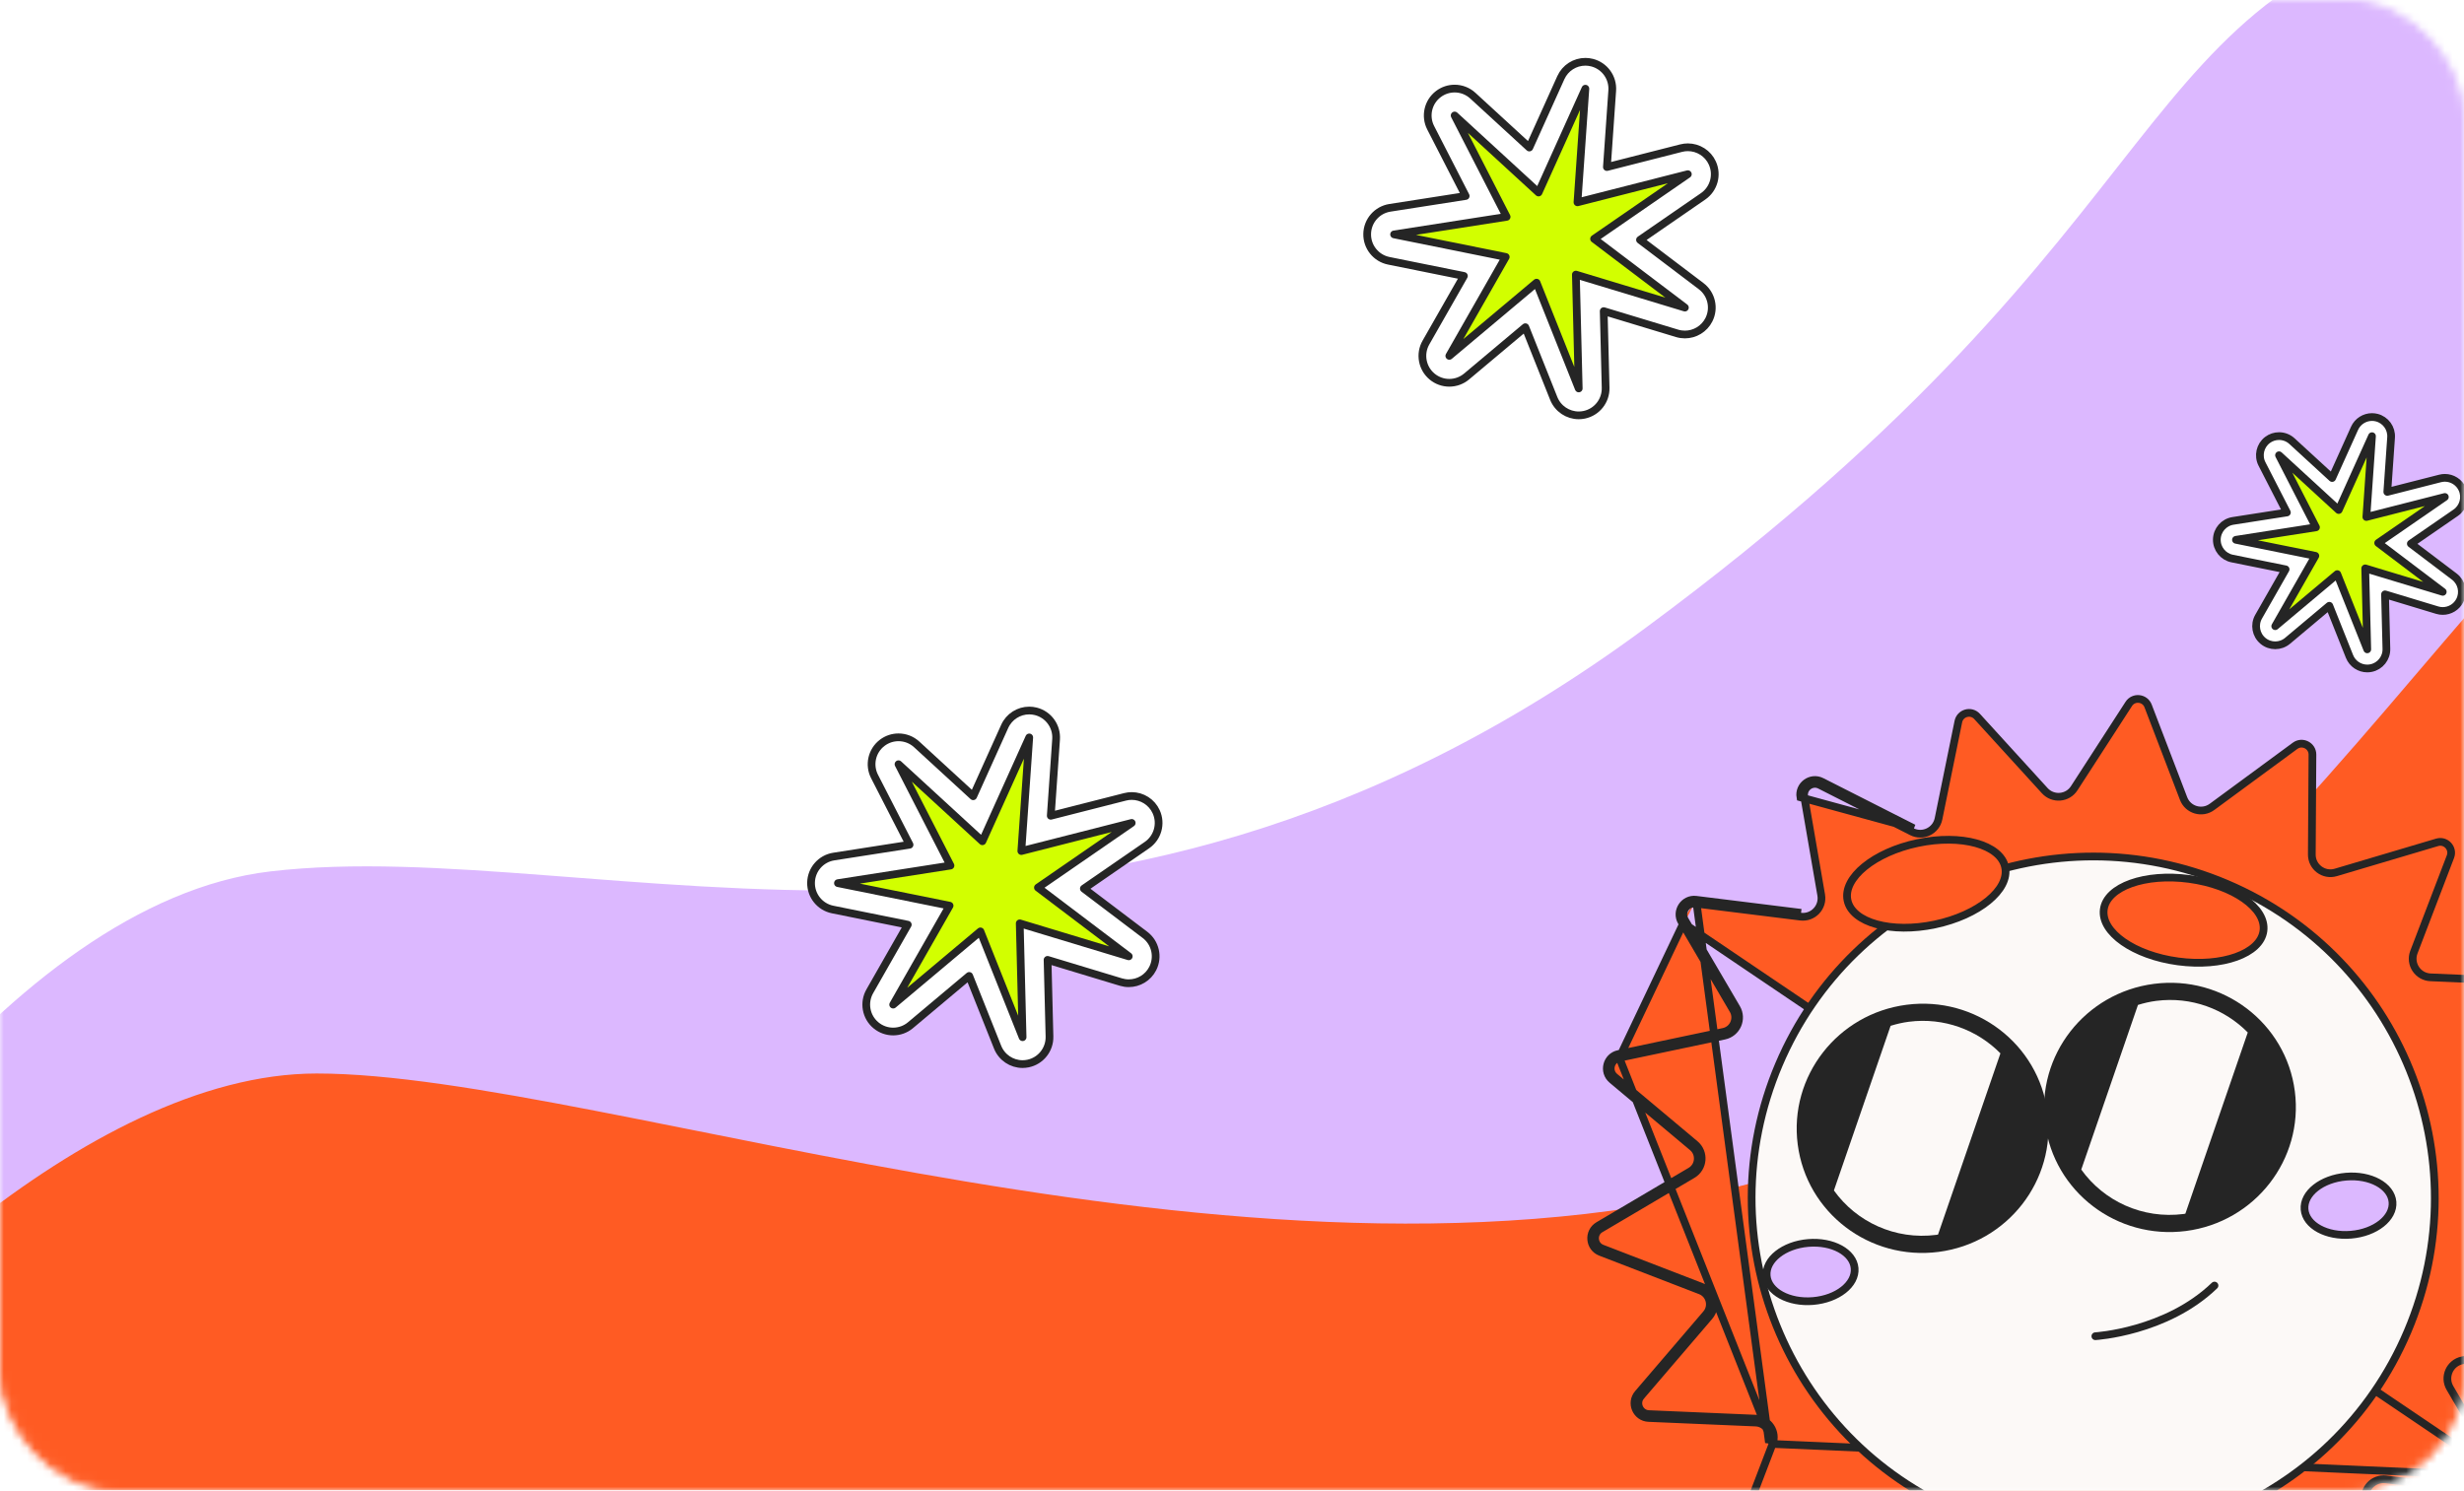 <svg width="319" height="193" viewBox="0 0 319 193" fill="none" xmlns="http://www.w3.org/2000/svg">
<mask id="mask0_6533_73341" style="mask-type:alpha" maskUnits="userSpaceOnUse" x="0" y="0" width="319" height="193">
<rect x="0.5" y="0.5" width="318" height="192" rx="14.5" fill="#D9D9D9" stroke="#F9F8F4"/>
</mask>
<g mask="url(#mask0_6533_73341)">
<g filter="url(#filter0_i_6533_73341)">
<path d="M35 108.833C1 112.833 -29.833 160.833 -41 184.333V205.833H356C360.5 128.5 359.9 -24.067 321.5 -15.667C273.5 -5.167 285.5 23.833 213 77.333C140.5 130.833 77.5 103.833 35 108.833Z" fill="#DCB8FF"/>
</g>
<g filter="url(#filter1_i_6533_73341)">
<path d="M41 135C11 135 -22.833 170 -36 187.5V213L384 215C389.333 157.833 392.8 43.4 364 43C328 42.5 297.5 128 231 148C164.5 168 78.5 135 41 135Z" fill="#FF5B23"/>
</g>
<path d="M217.699 119.368C216.899 118.002 218.011 116.31 219.583 116.506M217.699 119.368L224.387 130.775C225.047 131.899 224.41 133.342 223.133 133.611L209.545 136.476M217.699 119.368L218.131 119.116M217.699 119.368L323.869 191.127L317.181 179.721C317.181 179.721 317.181 179.721 317.181 179.721C316.348 178.302 317.152 176.482 318.763 176.143C318.763 176.143 318.764 176.143 318.764 176.143L332.352 173.277C333.503 173.035 333.869 171.571 332.967 170.815L322.556 162.086L322.556 162.086C321.282 161.017 321.447 159.008 322.88 158.162C322.88 158.162 322.88 158.162 322.88 158.162L334.805 151.123C335.822 150.522 335.697 149.015 334.596 148.591L334.596 148.591L321.678 143.608C320.125 143.01 319.631 141.056 320.714 139.791L329.551 129.468L329.551 129.468C330.316 128.575 329.715 127.192 328.539 127.141C328.539 127.141 328.539 127.141 328.539 127.141L314.663 126.548L314.663 126.548C313.018 126.477 311.926 124.815 312.515 123.277L317.242 110.925C317.66 109.833 316.644 108.736 315.523 109.069L315.523 109.069L302.395 112.967C302.395 112.967 302.395 112.967 302.395 112.967C300.843 113.428 299.289 112.259 299.298 110.641V110.641L299.378 97.714C299.385 96.553 298.066 95.881 297.131 96.569L297.131 96.569L286.376 104.478C285.094 105.422 283.265 104.885 282.696 103.398C282.696 103.398 282.696 103.398 282.696 103.398L278.102 91.406L278.102 91.406C277.69 90.329 276.228 90.175 275.6 91.145L268.532 102.067C267.673 103.395 265.79 103.549 264.726 102.381C264.726 102.381 264.726 102.381 264.726 102.381L255.961 92.767L255.961 92.767C255.185 91.915 253.768 92.305 253.536 93.436C253.536 93.436 253.536 93.436 253.536 93.436L250.969 106.02L250.969 106.02C250.65 107.578 248.936 108.409 247.516 107.688C247.516 107.688 247.516 107.688 247.516 107.688L235.611 101.652L235.611 101.652C234.577 101.127 233.386 102.006 233.583 103.15L233.583 103.15L235.781 115.887C236.057 117.483 234.714 118.889 233.109 118.69L233.108 118.69L219.522 117.002L219.521 117.002C218.361 116.857 217.539 118.106 218.131 119.116C218.131 119.116 218.131 119.116 218.131 119.116M219.583 116.506L229.016 186.788C229.483 185.569 228.618 184.251 227.314 184.195L213.439 183.602C211.847 183.534 211.032 181.661 212.069 180.449L220.906 170.126C221.764 169.124 221.373 167.575 220.142 167.101L207.223 162.118C205.733 161.544 205.563 159.502 206.94 158.689L218.866 151.65C220.001 150.98 220.132 149.387 219.122 148.54L208.711 139.811C207.49 138.786 207.985 136.806 209.545 136.476M219.583 116.506L233.17 118.194L219.583 116.506ZM209.545 136.476L209.648 136.965M209.545 136.476L209.648 136.965M229.483 186.966L224.756 199.319C224.339 200.411 225.355 201.508 226.476 201.175L226.476 201.175L239.603 197.278C241.155 196.817 242.709 197.986 242.7 199.604V199.604L242.621 212.531L242.121 212.528L242.621 212.531C242.613 213.692 243.932 214.364 244.867 213.676L244.867 213.676L255.623 205.767C255.623 205.767 255.623 205.767 255.623 205.767C256.906 204.823 258.734 205.36 259.303 206.847L263.896 218.839L263.896 218.839C264.309 219.916 265.771 220.07 266.398 219.1L266.818 219.372L266.398 219.1L273.47 208.177C273.47 208.177 273.47 208.177 273.47 208.177C274.329 206.849 276.212 206.695 277.276 207.862L286.041 217.476L286.041 217.477C286.817 218.329 288.235 217.939 288.466 216.807L291.033 204.224L291.033 204.224C291.352 202.666 293.066 201.835 294.486 202.556C294.486 202.556 294.486 202.556 294.486 202.556L306.391 208.592L306.391 208.592C307.425 209.117 308.616 208.237 308.419 207.094L308.419 207.094L306.221 194.356C305.945 192.761 307.288 191.355 308.893 191.554L308.894 191.554L322.478 193.242L322.478 193.241C323.638 193.385 324.46 192.137 323.869 191.127L229.483 186.966ZM229.483 186.966C230.073 185.429 228.98 183.766 227.335 183.695L227.335 183.695L213.461 183.102C212.285 183.052 211.684 181.669 212.449 180.775C212.449 180.775 212.449 180.774 212.449 180.774L221.286 170.451C222.368 169.187 221.875 167.233 220.322 166.634C220.322 166.634 220.322 166.634 220.322 166.634L207.403 161.652L207.403 161.652C206.303 161.228 206.178 159.72 207.194 159.12C207.194 159.12 207.194 159.12 207.194 159.12L219.12 152.08C220.553 151.235 220.717 149.225 219.444 148.157L219.444 148.157L209.032 139.428C209.032 139.428 209.032 139.428 209.032 139.428C208.131 138.671 208.496 137.209 209.648 136.965L229.483 186.966ZM218.131 119.116L224.818 130.522C225.651 131.941 224.848 133.761 223.236 134.1L209.648 136.965M218.131 119.116L209.648 136.965M233.091 103.235C232.823 101.686 234.437 100.495 235.837 101.206L247.742 107.242L233.091 103.235Z" fill="#FF5B23" stroke="#252525"/>
<path d="M288.271 114.426C310.748 123.965 321.236 149.92 311.696 172.397C302.156 194.874 276.201 205.361 253.724 195.821C231.248 186.281 220.76 160.327 230.3 137.85C239.84 115.373 265.795 104.886 288.271 114.426Z" fill="#FCF9F7" stroke="#252525"/>
<path d="M250.975 162.099C259.904 160.945 266.215 152.846 265.073 144.009C263.93 135.173 255.766 128.945 246.838 130.099C237.91 131.254 231.598 139.353 232.741 148.19C233.883 157.026 242.047 163.254 250.975 162.099Z" fill="#252525"/>
<path d="M259.593 112.278C260.207 115.19 256.136 118.513 250.501 119.7C244.865 120.888 239.8 119.49 239.186 116.578C238.573 113.666 242.643 110.343 248.278 109.156C253.914 107.968 258.979 109.366 259.593 112.278Z" fill="#FF5B23" stroke="#252525" stroke-miterlimit="10"/>
<path d="M293.035 120.537C292.637 123.486 287.689 125.254 281.982 124.486C276.274 123.719 271.969 120.706 272.365 117.756C272.761 114.806 277.711 113.039 283.418 113.806C289.125 114.574 293.431 117.587 293.035 120.537Z" fill="#FF5B23" stroke="#252525" stroke-miterlimit="10"/>
<path d="M247.124 132.3C246.309 132.405 245.525 132.591 244.766 132.824L237.426 154.144C240.33 158.206 245.349 160.584 250.691 159.893C250.763 159.883 250.833 159.865 250.905 159.855L258.984 136.392C256.007 133.368 251.686 131.71 247.124 132.3Z" fill="#FCF9F7"/>
<path d="M297.099 141.302C298.24 150.139 291.929 158.238 283.001 159.393C274.072 160.548 265.908 154.319 264.766 145.482C263.625 136.645 269.936 128.547 278.864 127.392C287.793 126.238 295.957 132.466 297.099 141.302Z" fill="#252525"/>
<path d="M279.148 129.596C278.332 129.701 277.549 129.887 276.79 130.12L269.449 151.44C272.354 155.503 277.373 157.88 282.715 157.189C282.787 157.179 282.855 157.161 282.927 157.15L291.006 133.687C288.03 130.663 283.71 129.007 279.148 129.596Z" fill="#FCF9F7"/>
<path d="M271.273 173.016C271.273 173.016 280.448 172.48 286.699 166.457" stroke="#252525" stroke-miterlimit="10" stroke-linecap="round"/>
<path d="M309.743 155.635C309.918 157.71 307.511 159.609 304.367 159.874C301.223 160.139 298.531 158.672 298.357 156.597C298.182 154.521 300.587 152.624 303.733 152.357C306.878 152.091 309.568 153.559 309.743 155.635Z" fill="#DCB8FF" stroke="#252525" stroke-miterlimit="10"/>
<path d="M240.107 164.22C240.281 166.296 237.876 168.193 234.73 168.46C231.585 168.726 228.895 167.258 228.72 165.182C228.545 163.107 230.951 161.208 234.096 160.943C237.24 160.678 239.932 162.145 240.107 164.22Z" fill="#DCB8FF" stroke="#252525" stroke-miterlimit="10"/>
<path d="M149.688 105.112C149.112 103.846 147.856 103.069 146.517 103.069C146.232 103.069 145.943 103.104 145.656 103.178L136.036 105.629L136.726 95.726C136.843 94.043 135.737 92.517 134.1 92.106C133.817 92.034 133.531 92 133.249 92C131.906 92 130.648 92.781 130.074 94.052L125.993 103.101L118.68 96.388C118.017 95.779 117.172 95.47 116.323 95.47C115.582 95.47 114.839 95.706 114.213 96.183C112.87 97.205 112.454 99.043 113.224 100.544L117.754 109.377L107.946 110.909C106.279 111.169 105.038 112.586 105.001 114.273C104.963 115.96 106.14 117.432 107.794 117.766L117.525 119.731L112.607 128.354C111.771 129.82 112.106 131.674 113.401 132.755C114.048 133.294 114.841 133.564 115.633 133.564C116.426 133.564 117.226 133.292 117.873 132.748L125.476 126.366L129.152 135.587C129.688 136.932 130.985 137.782 132.387 137.782C132.619 137.782 132.853 137.758 133.088 137.71C134.741 137.371 135.913 135.897 135.871 134.21L135.622 124.286L145.123 127.162C145.458 127.263 145.797 127.312 146.133 127.311C147.415 127.311 148.63 126.6 149.237 125.408C150.003 123.904 149.581 122.068 148.235 121.05L140.321 115.057L148.494 109.422C149.883 108.464 150.386 106.648 149.687 105.112L149.688 105.112Z" fill="white" stroke="#252525" stroke-linecap="round" stroke-linejoin="round"/>
<path d="M132.389 134.298L126.929 120.599L115.634 130.08L122.939 117.27L108.484 114.351L123.054 112.076L116.324 98.954L127.187 108.927L133.25 95.484L132.226 110.195L146.516 106.554L134.376 114.926L146.133 123.827L132.019 119.556L132.389 134.298Z" fill="#D2FF00" stroke="#252525" stroke-linecap="round" stroke-linejoin="round"/>
<path d="M221.688 21.112C221.112 19.846 219.856 19.069 218.517 19.069C218.232 19.069 217.943 19.105 217.656 19.178L208.036 21.629L208.726 11.726C208.843 10.043 207.737 8.517 206.1 8.106C205.817 8.034 205.531 8 205.249 8C203.906 8 202.648 8.781 202.074 10.052L197.993 19.101L190.68 12.388C190.017 11.779 189.172 11.47 188.323 11.47C187.582 11.47 186.839 11.706 186.213 12.183C184.87 13.205 184.454 15.043 185.224 16.544L189.754 25.377L179.946 26.909C178.279 27.169 177.038 28.586 177.001 30.273C176.963 31.96 178.14 33.432 179.794 33.766L189.525 35.731L184.607 44.354C183.771 45.82 184.106 47.674 185.401 48.755C186.048 49.294 186.841 49.564 187.633 49.564C188.426 49.564 189.226 49.292 189.873 48.748L197.476 42.366L201.152 51.587C201.688 52.932 202.985 53.782 204.387 53.782C204.619 53.782 204.853 53.758 205.088 53.71C206.741 53.371 207.913 51.897 207.871 50.21L207.622 40.286L217.123 43.162C217.458 43.263 217.797 43.312 218.133 43.311C219.415 43.311 220.63 42.6 221.237 41.408C222.003 39.904 221.581 38.068 220.235 37.05L212.321 31.057L220.494 25.422C221.883 24.464 222.386 22.648 221.687 21.112L221.688 21.112Z" fill="white" stroke="#252525" stroke-linecap="round" stroke-linejoin="round"/>
<path d="M204.389 50.297L198.929 36.599L187.634 46.08L194.939 33.27L180.484 30.351L195.054 28.076L188.324 14.954L199.187 24.927L205.25 11.484L204.226 26.195L218.516 22.554L206.376 30.926L218.133 39.827L204.019 35.556L204.389 50.297Z" fill="#D2FF00" stroke="#252525" stroke-linecap="round" stroke-linejoin="round"/>
<path d="M318.778 63.324C318.368 62.423 317.476 61.871 316.523 61.871C316.32 61.871 316.115 61.897 315.911 61.949L309.07 63.692L309.56 56.65C309.644 55.453 308.857 54.368 307.694 54.075C307.492 54.024 307.289 54 307.088 54C306.133 54 305.238 54.555 304.83 55.459L301.928 61.894L296.728 57.12C296.256 56.687 295.655 56.468 295.052 56.468C294.525 56.468 293.996 56.635 293.551 56.974C292.597 57.702 292.301 59.008 292.848 60.076L296.07 66.357L289.095 67.446C287.91 67.631 287.027 68.639 287.001 69.839C286.974 71.038 287.811 72.085 288.987 72.322L295.906 73.72L292.409 79.852C291.815 80.894 292.053 82.213 292.974 82.981C293.434 83.365 293.998 83.556 294.561 83.556C295.125 83.556 295.694 83.363 296.154 82.977L301.561 78.438L304.175 84.995C304.556 85.952 305.478 86.556 306.475 86.556C306.64 86.556 306.807 86.539 306.974 86.505C308.149 86.264 308.983 85.215 308.953 84.016L308.776 76.959L315.532 79.004C315.77 79.076 316.011 79.111 316.25 79.11C317.162 79.11 318.026 78.605 318.457 77.757C319.002 76.688 318.702 75.382 317.745 74.657L312.117 70.396L317.929 66.389C318.916 65.707 319.274 64.416 318.778 63.324L318.778 63.324Z" fill="white" stroke="#252525" stroke-linecap="round" stroke-linejoin="round"/>
<path d="M306.475 84.079L302.592 74.338L294.561 81.08L299.755 71.971L289.477 69.895L299.837 68.277L295.052 58.946L302.777 66.038L307.088 56.478L306.36 66.94L316.521 64.35L307.889 70.303L316.249 76.633L306.212 73.596L306.475 84.079Z" fill="#D2FF00" stroke="#252525" stroke-linecap="round" stroke-linejoin="round"/>
</g>
<defs>
<filter id="filter0_i_6533_73341" x="-41" y="-16" width="398.91" height="225.834" filterUnits="userSpaceOnUse" color-interpolation-filters="sRGB">
<feFlood flood-opacity="0" result="BackgroundImageFix"/>
<feBlend mode="normal" in="SourceGraphic" in2="BackgroundImageFix" result="shape"/>
<feColorMatrix in="SourceAlpha" type="matrix" values="0 0 0 0 0 0 0 0 0 0 0 0 0 0 0 0 0 0 127 0" result="hardAlpha"/>
<feOffset dy="4"/>
<feGaussianBlur stdDeviation="2"/>
<feComposite in2="hardAlpha" operator="arithmetic" k2="-1" k3="1"/>
<feColorMatrix type="matrix" values="0 0 0 0 0 0 0 0 0 0 0 0 0 0 0 0 0 0 0.25 0"/>
<feBlend mode="normal" in2="shape" result="effect1_innerShadow_6533_73341"/>
</filter>
<filter id="filter1_i_6533_73341" x="-36" y="42.998" width="423.617" height="176.002" filterUnits="userSpaceOnUse" color-interpolation-filters="sRGB">
<feFlood flood-opacity="0" result="BackgroundImageFix"/>
<feBlend mode="normal" in="SourceGraphic" in2="BackgroundImageFix" result="shape"/>
<feColorMatrix in="SourceAlpha" type="matrix" values="0 0 0 0 0 0 0 0 0 0 0 0 0 0 0 0 0 0 127 0" result="hardAlpha"/>
<feOffset dy="4"/>
<feGaussianBlur stdDeviation="2"/>
<feComposite in2="hardAlpha" operator="arithmetic" k2="-1" k3="1"/>
<feColorMatrix type="matrix" values="0 0 0 0 0 0 0 0 0 0 0 0 0 0 0 0 0 0 0.25 0"/>
<feBlend mode="normal" in2="shape" result="effect1_innerShadow_6533_73341"/>
</filter>
</defs>
</svg>
